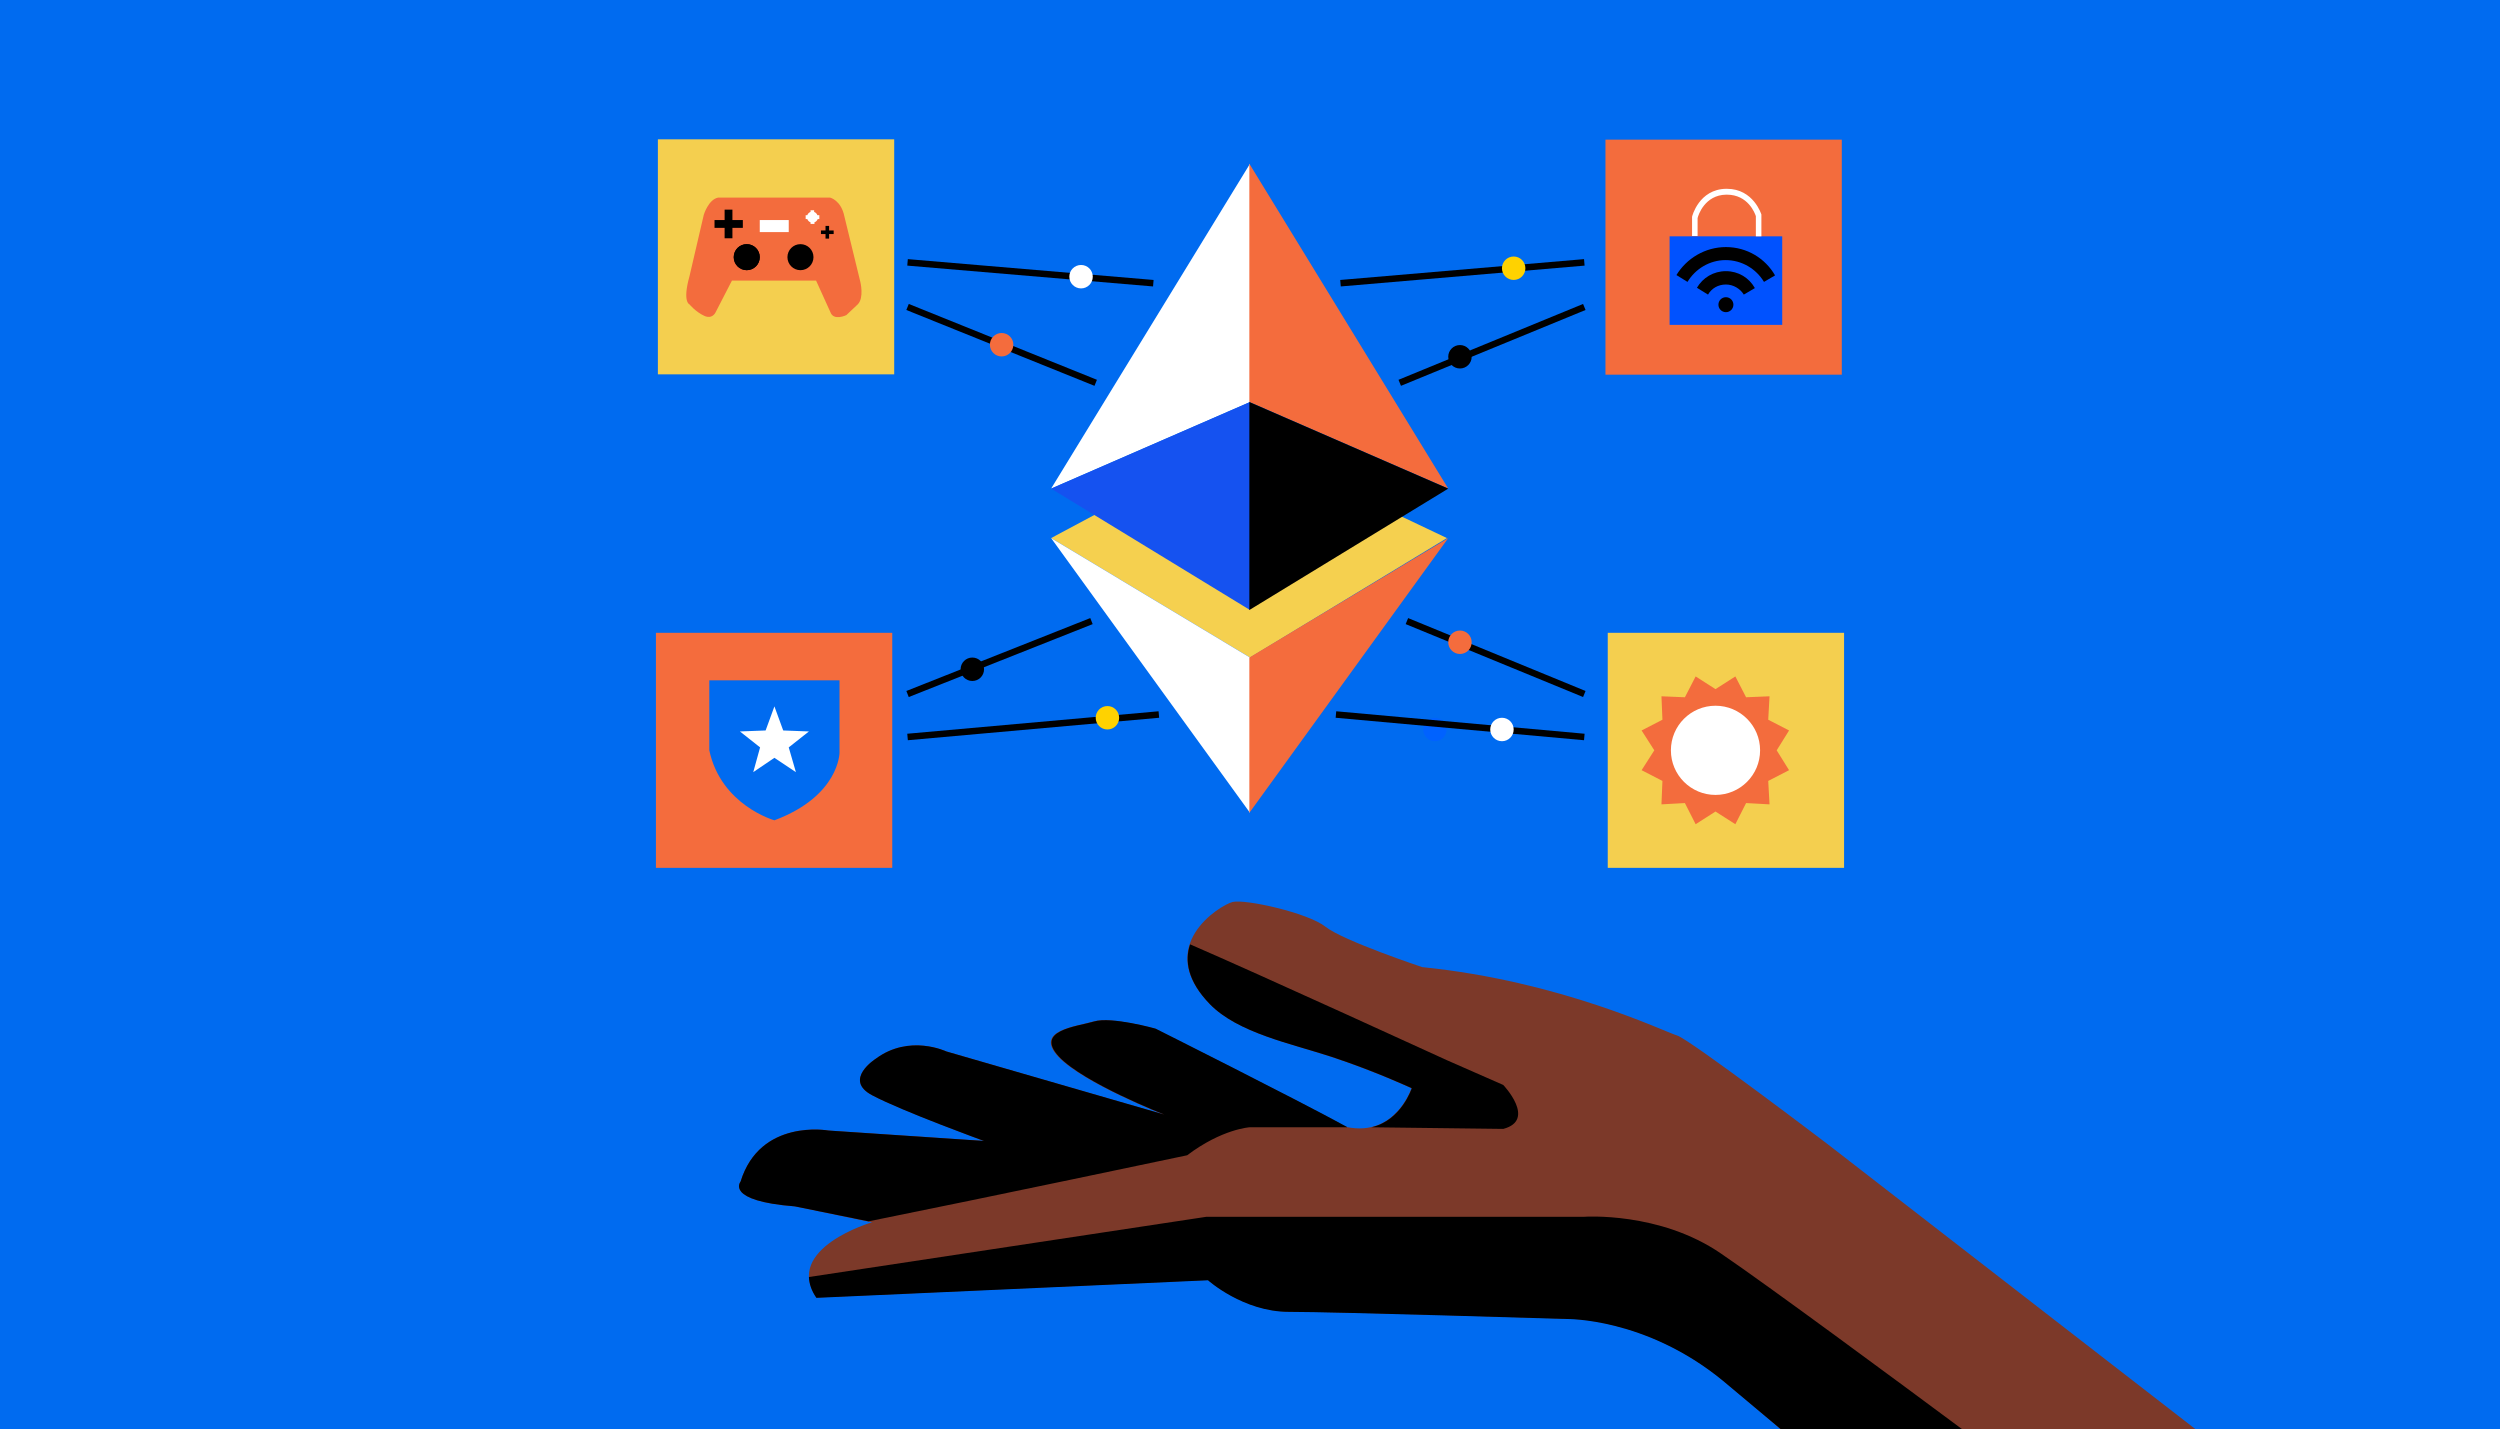 <svg xmlns="http://www.w3.org/2000/svg" x="0px" y="0px"
	 viewBox="0 0 768 439" style="enable-background:new 0 0 768 439;" xml:space="preserve">
<style type="text/css">
	.st0{fill:#006BF0;}
	.st1{fill:#7C3929;}
	.st2{fill:#F4CF4F;}
	.st3{fill:#F46C3D;}
	.st4{fill:#F36C3D;}
	.st5{fill:#0062FF;}
	.st6{fill:#0062FF;stroke:#000000;stroke-width:2;stroke-miterlimit:10;}
	.st7{fill:#FFFFFF;}
	.st8{fill:#FFD200;}
	.st9{fill:#F5D04F;}
	.st10{fill:#1552F0;}
	.st11{fill:#0052FF;}
</style>
<rect class="st0" width="768" height="439"/>
<path class="st1" d="M250.8,398.6l120.3-5.4c0,0,10.8,9.7,24.8,9.7s85.3,2.2,85.3,2.2s24.3-0.5,48,18.9L547,439h127.4l-112.8-87.4
	c0,0-42.6-32.4-46.4-33.5c-3.8-1.1-35.6-16.7-78.3-21c0,0-24.3-8.1-29.7-12.4c-5.4-4.3-24.8-8.6-28.6-7.6s-24.3,13.5-7,31.3
	c8.6,8.9,24.9,12.1,37.2,16.2c13.4,4.4,24.8,9.7,24.8,9.7s-4.9,15.1-20,11.9c-15.7-8.6-58.8-30.2-58.8-30.2s-13.5-3.8-18.9-2.2
	c-5.4,1.6-18.3,2.7-10.8,10.8c7.6,8.1,32.4,17.8,32.4,17.8L290.7,323c0,0-11.3-5.4-21.6,2.2c0,0-10.3,6.5-1.1,11.3s34.3,14,34.3,14
	l-47.8-3.2c0,0-21-3.8-27,15.7c0,0-4.9,5.9,16.7,7.6l23.7,4.9C268,375.4,240.5,383.5,250.8,398.6z"/>
<g>
	<g>
		<path d="M602.7,439c-19.1-14.2-59.7-44.2-74-53.9c-18.9-13-42.1-11.3-42.1-11.3s-74.5,0-85.8,0c-11.3,0-30.2,0-30.2,0l-122.1,18.5
			c0.1,2,0.7,4.1,2.3,6.4l120.3-5.4c0,0,10.8,9.7,24.8,9.7s85.3,2.2,85.3,2.2s24.3-0.5,48,18.9L547,439H602.7z"/>
		<path d="M408.9,324.6c13.4,4.4,24.8,9.7,24.8,9.7s-3.2,9.9-12.4,12l40.5,0.5c10.3-2.7,0-13.5,0-13.5l-17.3-7.6
			c0,0-57.4-26.3-78.9-35.6c-1.7,5-0.8,11.3,6.1,18.4C380.3,317.3,396.6,320.6,408.9,324.6z"/>
	</g>
</g>
<path d="M413.8,346.2c-15.7-8.6-58.8-30.2-58.8-30.2s-13.5-3.8-18.9-2.2c-5.4,1.6-18.3,2.7-10.8,10.8c7.6,8.1,32.4,17.8,32.4,17.8
	L290.7,323c0,0-11.3-5.4-21.6,2.2c0,0-10.3,6.5-1.1,11.3c9.2,4.9,34.3,14,34.3,14l-47.8-3.2c0,0-21-3.8-27,15.7
	c0,0-4.9,5.9,16.7,7.6l22.6,4.6c36.8-7.4,97.9-20.3,97.9-20.3c10.7-8.1,19.2-8.6,19.2-8.6H413.8z"/>
<rect x="202.1" y="42.8" class="st2" width="72.6" height="72.2"/>
<rect x="201.5" y="194.4" class="st3" width="72.6" height="72.2"/>
<rect x="493.9" y="194.4" class="st2" width="72.6" height="72.2"/>
<rect x="493.2" y="42.9" class="st4" width="72.6" height="72.2"/>
<circle cx="298.7" cy="205.6" r="3.6"/>
<circle class="st5" cx="440.8" cy="224.1" r="3.6"/>
<line class="st6" x1="432.2" y1="190.8" x2="486.7" y2="213.2"/>
<line class="st6" x1="410.4" y1="219.5" x2="486.7" y2="226.4"/>
<circle class="st3" cx="448.5" cy="197.3" r="3.6"/>
<circle class="st7" cx="461.4" cy="224.1" r="3.6"/>
<line class="st6" x1="430" y1="117.6" x2="486.7" y2="94.3"/>
<line class="st6" x1="411.8" y1="87" x2="486.7" y2="80.6"/>
<line class="st6" x1="278.8" y1="80.6" x2="354.3" y2="87"/>
<line class="st6" x1="278.8" y1="94.3" x2="336.6" y2="117.6"/>
<line class="st6" x1="278.8" y1="213.2" x2="335.3" y2="190.8"/>
<line class="st6" x1="278.8" y1="226.4" x2="356" y2="219.5"/>
<circle class="st8" cx="340.2" cy="220.5" r="3.6"/>
<circle class="st3" cx="307.7" cy="105.9" r="3.6"/>
<circle class="st7" cx="332.1" cy="85" r="3.6"/>
<circle class="st8" cx="465" cy="82.4" r="3.6"/>
<polygon class="st9" points="444.5,165.3 384,202 322.9,165.3 380.1,134.7 "/>
<circle cx="448.5" cy="109.6" r="3.6"/>
<polygon class="st7" points="384,50.3 322.9,150.1 384,123.5 "/>
<polygon class="st10" points="384,187.4 322.9,150.1 384,123.5 "/>
<polygon class="st7" points="322.9,165.3 384,202 384,249.7 "/>
<polygon class="st3" points="383.8,50.3 444.9,150.1 383.8,123.5 "/>
<polygon points="383.8,187.4 444.9,150.1 383.8,123.5 "/>
<polygon class="st3" points="444.9,165.3 383.8,202 383.8,249.7 "/>
<rect x="512.9" y="72.6" class="st11" width="34.6" height="27.2"/>
<path class="st7" d="M541.1,72.6h-1.7v-6.2c-0.3-0.9-2.4-6.6-8.9-6.6c-0.1,0-0.1,0-0.2,0c-6.6,0.1-8.6,6.3-8.8,7.2v5.5h-1.7l0-5.9
	c0-0.1,2.1-8.5,10.5-8.6c0.1,0,0.1,0,0.2,0c8.2,0,10.6,7.9,10.6,7.9l0,0.1V72.6z"/>
<circle cx="530.2" cy="93.6" r="2.3"/>
<g>
	<path d="M530.2,75.9c-6.4,0-12.1,3.5-15.2,8.6l3.4,2.1c2.4-4,6.8-6.7,11.7-6.7c5,0,9.4,2.7,11.8,6.7l3.4-2
		C542.3,79.4,536.7,75.9,530.2,75.9z"/>
	<path d="M530.2,83.3c-3.8,0-7.1,2-8.9,5.1l3.4,2.1c1.1-1.9,3.1-3.1,5.5-3.1c2.3,0,4.4,1.3,5.5,3.1l3.4-2
		C537.3,85.3,534,83.3,530.2,83.3z"/>
</g>
<polygon class="st4" points="527,211.7 533.1,207.8 536.4,214.2 543.6,213.9 543.2,221.1 549.6,224.4 545.8,230.5 549.6,236.6 
	543.2,239.9 543.6,247.1 536.4,246.7 533.1,253.2 527,249.3 520.9,253.2 517.6,246.7 510.4,247.1 510.7,239.9 504.3,236.6 
	508.2,230.5 504.3,224.4 510.7,221.1 510.4,213.9 517.6,214.2 520.9,207.8 "/>
<circle class="st7" cx="527" cy="230.5" r="13.7"/>
<path class="st0" d="M217.9,209h40v22.2c0,0,0,13.3-20,20.8c0,0-16.4-4.6-20-21.5V209z"/>
<polygon class="st7" points="237.9,217 240.6,224.4 248.5,224.7 242.3,229.6 244.5,237.2 237.9,232.8 231.4,237.2 233.5,229.6 
	227.3,224.7 235.2,224.4 "/>
<path class="st4" d="M224.9,86.1l-5.1,9.9c0,0-1,2.2-3.5,1c-2.6-1.2-4.5-3.5-4.5-3.5s-2.2-0.7,0-8.6l4.4-18.9c0,0,1.4-4.7,4.4-5.3
	H255c0,0,3.4,0.8,4.4,5.8l4.9,20.1c0,0,1.2,4.9-0.8,6.9l-3.5,3.3c0,0-3.9,1.9-4.9-0.9l-4.4-9.7H224.9z"/>
<circle cx="229.4" cy="79" r="4"/>
<rect x="233.4" y="67.6" class="st7" width="8.9" height="3.7"/>
<polygon points="228.2,67.6 225,67.6 225,64.4 222.6,64.4 222.6,67.6 219.5,67.6 219.5,70 222.6,70 222.6,73.2 225,73.2 225,70 
	228.2,70 "/>
<polygon points="256.1,70.8 254.7,70.8 254.7,69.4 253.6,69.4 253.6,70.8 252.2,70.8 252.2,71.9 253.6,71.9 253.6,73.3 254.7,73.3 
	254.7,71.9 256.1,71.9 "/>
<path class="st7" d="M251.6,66.1h-0.5c-0.2-0.5-0.5-0.8-1-1v-0.5H249v0.5c-0.5,0.2-0.8,0.5-1,1h-0.5v1.2h0.5c0.2,0.5,0.5,0.8,1,1
	v0.5h1.2v-0.5c0.5-0.2,0.8-0.5,1-1h0.5V66.1z"/>
<circle cx="229.4" cy="79" r="4"/>
<circle cx="245.9" cy="79" r="4"/>
</svg>
